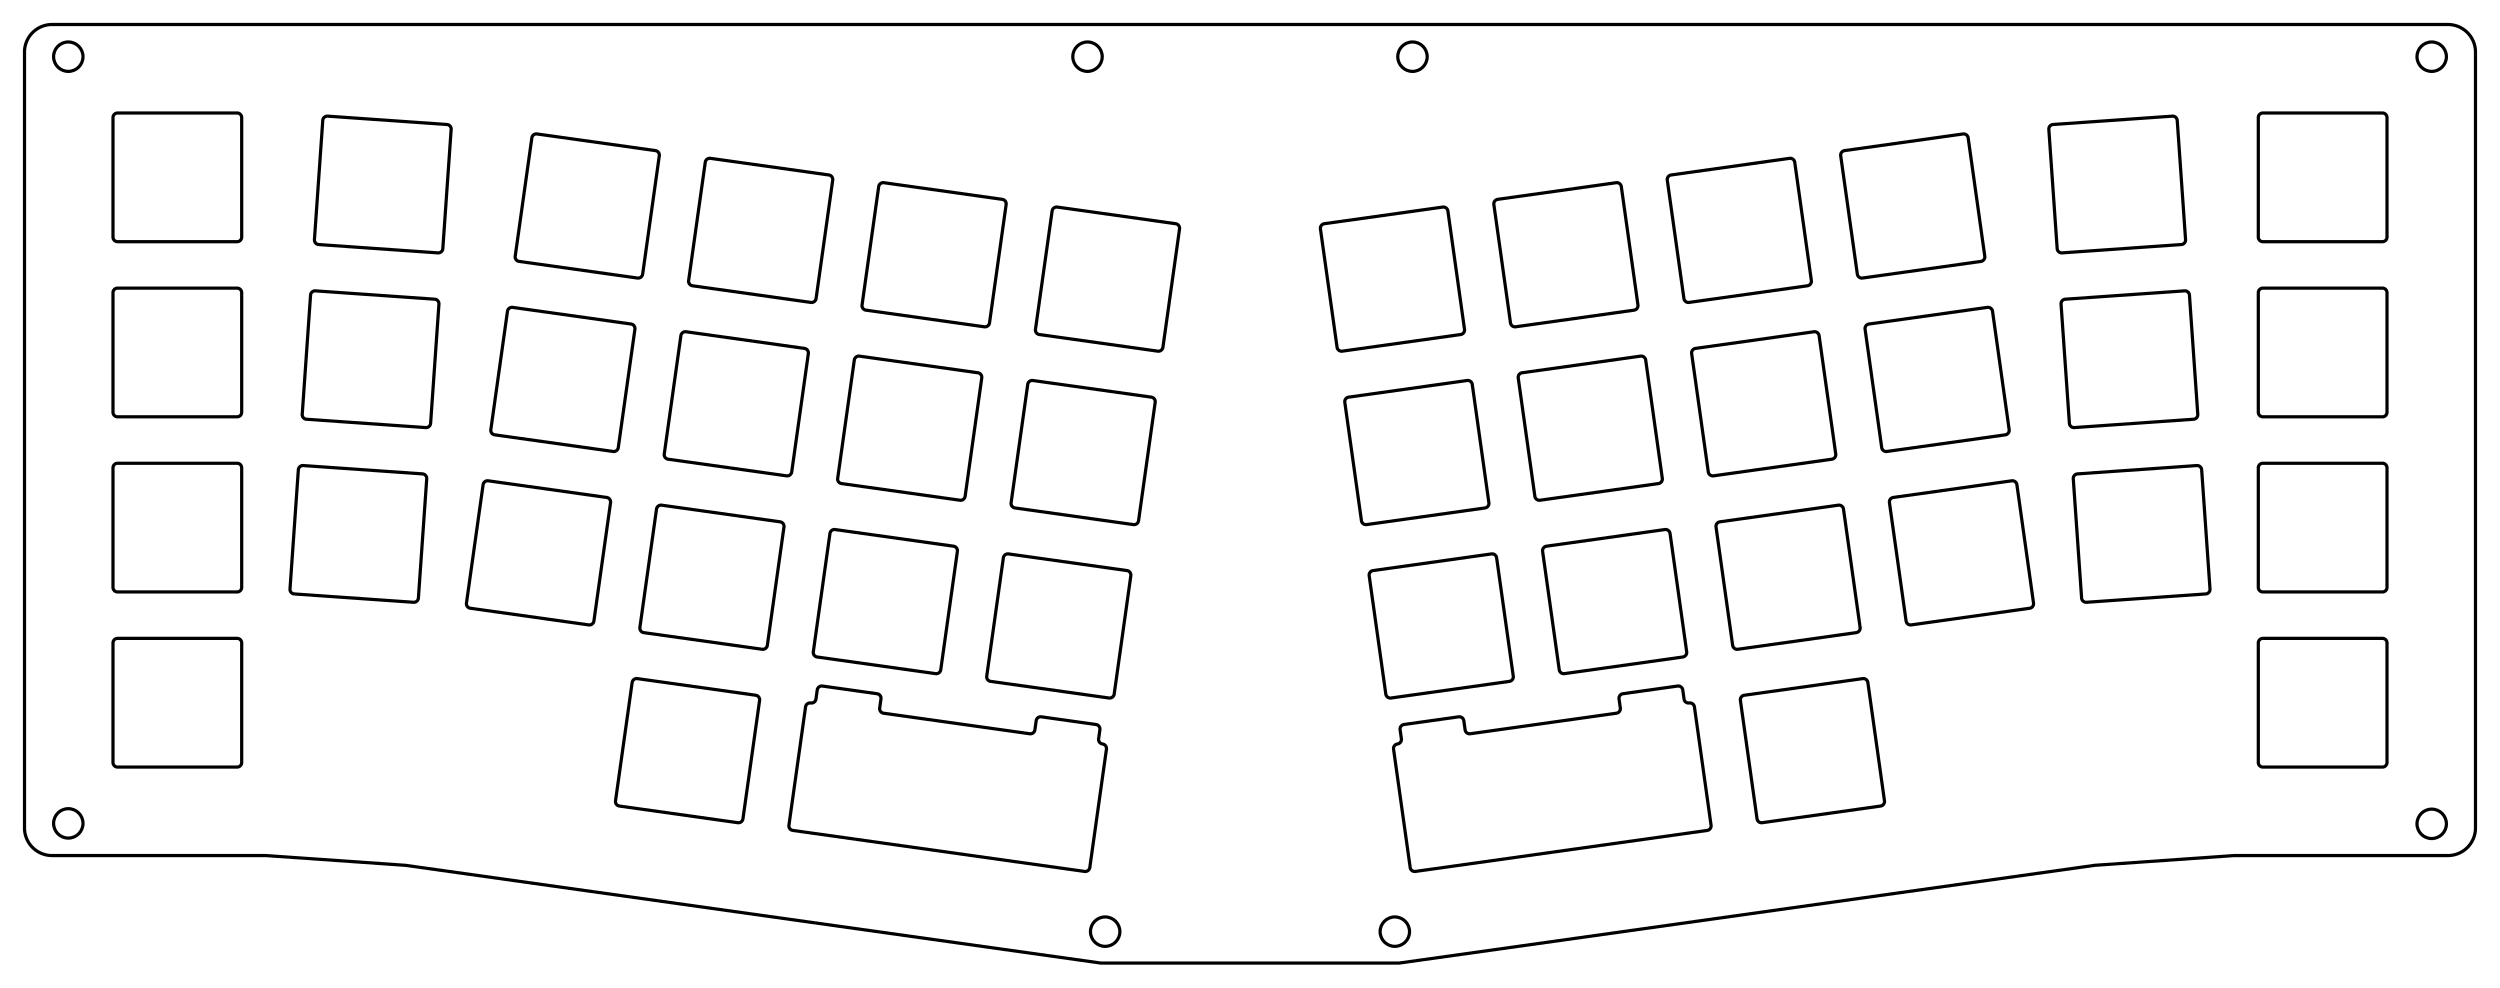 <?xml version="1.0"?>
<!DOCTYPE svg PUBLIC "-//W3C//DTD SVG 1.1//EN" "http://www.w3.org/Graphics/SVG/1.1/DTD/svg11.dtd">
<svg width="271.945mm" height="107.426mm" viewBox="0 0 271.945 107.426" xmlns="http://www.w3.org/2000/svg" version="1.1">
<g id="Sketch057" transform="translate(19.291,76.441) scale(1,-1)">
<circle cx="99.006" cy="70.275" r="1.6" stroke="#000000" stroke-width="0.35 px" style="stroke-width:0.35;stroke-miterlimit:4;stroke-dasharray:none;fill:none"/>
<circle cx="134.356" cy="70.275" r="1.6" stroke="#000000" stroke-width="0.35 px" style="stroke-width:0.35;stroke-miterlimit:4;stroke-dasharray:none;fill:none"/>
<circle cx="245.225" cy="70.275" r="1.6" stroke="#000000" stroke-width="0.35 px" style="stroke-width:0.35;stroke-miterlimit:4;stroke-dasharray:none;fill:none"/>
<circle cx="-11.862" cy="70.275" r="1.6" stroke="#000000" stroke-width="0.35 px" style="stroke-width:0.35;stroke-miterlimit:4;stroke-dasharray:none;fill:none"/>
<circle cx="-11.862" cy="-13.125" r="1.6" stroke="#000000" stroke-width="0.35 px" style="stroke-width:0.35;stroke-miterlimit:4;stroke-dasharray:none;fill:none"/>
<circle cx="245.225" cy="-13.175" r="1.6" stroke="#000000" stroke-width="0.35 px" style="stroke-width:0.35;stroke-miterlimit:4;stroke-dasharray:none;fill:none"/>
<circle cx="100.927" cy="-24.902" r="1.6" stroke="#000000" stroke-width="0.35 px" style="stroke-width:0.35;stroke-miterlimit:4;stroke-dasharray:none;fill:none"/>
<circle cx="132.436" cy="-24.902" r="1.6" stroke="#000000" stroke-width="0.35 px" style="stroke-width:0.35;stroke-miterlimit:4;stroke-dasharray:none;fill:none"/>
<title>b'CaseHoles001'</title>
</g>
<g id="Sketch058" transform="translate(19.291,76.441) scale(1,-1)">
<path id="Sketch058_w0000"  d="M -13.625 73.775 A 3 3 0 0 1 -16.625 70.775L -16.625 -13.625 A 3 3 0 0 1 -13.625 -16.625L 9.625 -16.625 L 24.79 -17.685 L 100.447 -28.318 L 132.916 -28.318 L 208.572 -17.685 L 223.738 -16.625 L 246.988 -16.625 A 3 3 0 0 1 249.987 -13.625L 249.987 70.775 A 3 3 0 0 1 246.987 73.775L -13.625 73.775 " stroke="#000000" stroke-width="0.35 px" style="stroke-width:0.35;stroke-miterlimit:4;stroke-dasharray:none;fill:none;fill-rule: evenodd "/>
<title>b'KeebBorder001'</title>
</g>
<g id="Sketch059" transform="translate(19.291,76.441) scale(1,-1)">
<path id="Sketch059_w0000"  d="M 184.014 41.195 A 0.5 0.5 0 0 1 183.588 40.63L 185.397 27.756 A 0.5 0.5 0 0 1 185.962 27.331L 198.836 29.14 A 0.5 0.5 0 0 1 199.261 29.705L 197.452 42.578 A 0.5 0.5 0 0 1 196.887 43.004L 184.014 41.195 " stroke="#000000" stroke-width="0.35 px" style="stroke-width:0.35;stroke-miterlimit:4;stroke-dasharray:none;fill:none;fill-rule: evenodd "/>
<path id="Sketch059_w0001"  d="M 186.665 22.33 A 0.5 0.5 0 0 1 186.239 21.765L 188.049 8.892 A 0.5 0.5 0 0 1 188.613 8.466L 201.487 10.276 A 0.5 0.5 0 0 1 201.912 10.84L 200.103 23.714 A 0.5 0.5 0 0 1 199.539 24.139L 186.665 22.33 " stroke="#000000" stroke-width="0.35 px" style="stroke-width:0.35;stroke-miterlimit:4;stroke-dasharray:none;fill:none;fill-rule: evenodd "/>
<path id="Sketch059_w0002"  d="M 181.363 60.059 A 0.5 0.5 0 0 1 180.937 59.495L 182.746 46.621 A 0.5 0.5 0 0 1 183.311 46.196L 196.184 48.005 A 0.5 0.5 0 0 1 196.61 48.569L 194.801 61.443 A 0.5 0.5 0 0 1 194.236 61.868L 181.363 60.059 " stroke="#000000" stroke-width="0.35 px" style="stroke-width:0.35;stroke-miterlimit:4;stroke-dasharray:none;fill:none;fill-rule: evenodd "/>
<path id="Sketch059_w0003"  d="M 165.149 38.543 A 0.5 0.5 0 0 1 164.724 37.979L 166.533 25.105 A 0.5 0.5 0 0 1 167.098 24.68L 179.971 26.489 A 0.5 0.5 0 0 1 180.397 27.054L 178.587 39.927 A 0.5 0.5 0 0 1 178.023 40.353L 165.149 38.543 " stroke="#000000" stroke-width="0.35 px" style="stroke-width:0.35;stroke-miterlimit:4;stroke-dasharray:none;fill:none;fill-rule: evenodd "/>
<path id="Sketch059_w0004"  d="M 167.8 19.679 A 0.5 0.5 0 0 1 167.375 19.114L 169.184 6.241 A 0.5 0.5 0 0 1 169.749 5.815L 182.622 7.624 A 0.5 0.5 0 0 1 183.048 8.189L 181.239 21.063 A 0.5 0.5 0 0 1 180.674 21.488L 167.8 19.679 " stroke="#000000" stroke-width="0.35 px" style="stroke-width:0.35;stroke-miterlimit:4;stroke-dasharray:none;fill:none;fill-rule: evenodd "/>
<path id="Sketch059_w0005"  d="M 162.498 57.408 A 0.5 0.5 0 0 1 162.072 56.843L 163.882 43.97 A 0.5 0.5 0 0 1 164.446 43.544L 177.32 45.354 A 0.5 0.5 0 0 1 177.745 45.918L 175.936 58.792 A 0.5 0.5 0 0 1 175.371 59.217L 162.498 57.408 " stroke="#000000" stroke-width="0.35 px" style="stroke-width:0.35;stroke-miterlimit:4;stroke-dasharray:none;fill:none;fill-rule: evenodd "/>
<path id="Sketch059_w0006"  d="M 127.42 33.241 A 0.5 0.5 0 0 1 126.994 32.676L 128.804 19.803 A 0.5 0.5 0 0 1 129.368 19.377L 142.242 21.186 A 0.5 0.5 0 0 1 142.667 21.751L 140.858 34.625 A 0.5 0.5 0 0 1 140.293 35.05L 127.42 33.241 " stroke="#000000" stroke-width="0.35 px" style="stroke-width:0.35;stroke-miterlimit:4;stroke-dasharray:none;fill:none;fill-rule: evenodd "/>
<path id="Sketch059_w0007"  d="M 130.071 14.376 A 0.5 0.5 0 0 1 129.646 13.812L 131.455 0.938 A 0.5 0.5 0 0 1 132.02 0.513L 144.893 2.322 A 0.5 0.5 0 0 1 145.319 2.887L 143.509 15.76 A 0.5 0.5 0 0 1 142.945 16.186L 130.071 14.376 " stroke="#000000" stroke-width="0.35 px" style="stroke-width:0.35;stroke-miterlimit:4;stroke-dasharray:none;fill:none;fill-rule: evenodd "/>
<path id="Sketch059_w0008"  d="M 124.769 52.106 A 0.5 0.5 0 0 1 124.343 51.541L 126.152 38.667 A 0.5 0.5 0 0 1 126.717 38.242L 139.591 40.051 A 0.5 0.5 0 0 1 140.016 40.616L 138.207 53.489 A 0.5 0.5 0 0 1 137.642 53.915L 124.769 52.106 " stroke="#000000" stroke-width="0.35 px" style="stroke-width:0.35;stroke-miterlimit:4;stroke-dasharray:none;fill:none;fill-rule: evenodd "/>
<path id="Sketch059_w0009"  d="M 146.285 35.892 A 0.5 0.5 0 0 1 145.859 35.328L 147.668 22.454 A 0.5 0.5 0 0 1 148.233 22.028L 161.106 23.838 A 0.5 0.5 0 0 1 161.532 24.402L 159.723 37.276 A 0.5 0.5 0 0 1 159.158 37.701L 146.285 35.892 " stroke="#000000" stroke-width="0.35 px" style="stroke-width:0.35;stroke-miterlimit:4;stroke-dasharray:none;fill:none;fill-rule: evenodd "/>
<path id="Sketch059_w0010"  d="M 148.936 17.028 A 0.5 0.5 0 0 1 148.51 16.463L 150.32 3.589 A 0.5 0.5 0 0 1 150.884 3.164L 163.758 4.973 A 0.5 0.5 0 0 1 164.183 5.538L 162.374 18.411 A 0.5 0.5 0 0 1 161.809 18.837L 148.936 17.028 " stroke="#000000" stroke-width="0.35 px" style="stroke-width:0.35;stroke-miterlimit:4;stroke-dasharray:none;fill:none;fill-rule: evenodd "/>
<path id="Sketch059_w0011"  d="M 143.633 54.757 A 0.5 0.5 0 0 1 143.208 54.192L 145.017 41.319 A 0.5 0.5 0 0 1 145.582 40.893L 158.455 42.702 A 0.5 0.5 0 0 1 158.881 43.267L 157.072 56.14 A 0.5 0.5 0 0 1 156.507 56.566L 143.633 54.757 " stroke="#000000" stroke-width="0.35 px" style="stroke-width:0.35;stroke-miterlimit:4;stroke-dasharray:none;fill:none;fill-rule: evenodd "/>
<path id="Sketch059_w0012"  d="M 183.89 2.198 A 0.5 0.5 0 0 1 183.325 2.623L 170.452 0.814 A 0.5 0.5 0 0 1 170.026 0.249L 171.835 -12.624 A 0.5 0.5 0 0 1 172.4 -13.05L 185.274 -11.24 A 0.5 0.5 0 0 1 185.699 -10.676L 183.89 2.198 " stroke="#000000" stroke-width="0.35 px" style="stroke-width:0.35;stroke-miterlimit:4;stroke-dasharray:none;fill:none;fill-rule: evenodd "/>
<path id="Sketch059_w0013"  d="M 165.025 -0.453 A 0.5 0.5 0 0 1 164.461 -0.028A 0.5 0.5 0 0 0 163.896 0.398L 163.757 1.388 A 0.5 0.5 0 0 1 163.192 1.814L 157.25 0.979 A 0.5 0.5 0 0 1 156.825 0.414L 156.964 -0.576 A 0.5 0.5 0 0 0 156.538 -1.141L 140.645 -3.375 A 0.5 0.5 0 0 0 140.08 -2.949L 139.941 -1.959 A 0.5 0.5 0 0 1 139.376 -1.534L 133.434 -2.369 A 0.5 0.5 0 0 1 133.009 -2.933L 133.148 -3.924 A 0.5 0.5 0 0 0 132.722 -4.488A 0.5 0.5 0 0 1 132.297 -5.053L 134.106 -17.926 A 0.5 0.5 0 0 1 134.671 -18.352L 166.409 -13.892 A 0.5 0.5 0 0 1 166.835 -13.327L 165.025 -0.453 " stroke="#000000" stroke-width="0.35 px" style="stroke-width:0.35;stroke-miterlimit:4;stroke-dasharray:none;fill:none;fill-rule: evenodd "/>
<path id="Sketch059_w0014"  d="M 15.024 44.802 A 0.5 0.5 0 0 1 14.491 44.338L 13.584 31.37 A 0.5 0.5 0 0 1 14.048 30.836L 27.016 29.93 A 0.5 0.5 0 0 1 27.55 30.393L 28.456 43.362 A 0.5 0.5 0 0 1 27.993 43.895L 15.024 44.802 " stroke="#000000" stroke-width="0.35 px" style="stroke-width:0.35;stroke-miterlimit:4;stroke-dasharray:none;fill:none;fill-rule: evenodd "/>
<path id="Sketch059_w0015"  d="M 13.695 25.799 A 0.5 0.5 0 0 1 13.162 25.335L 12.255 12.366 A 0.5 0.5 0 0 1 12.719 11.833L 25.687 10.926 A 0.5 0.5 0 0 1 26.221 11.39L 27.128 24.358 A 0.5 0.5 0 0 1 26.664 24.892L 13.695 25.799 " stroke="#000000" stroke-width="0.35 px" style="stroke-width:0.35;stroke-miterlimit:4;stroke-dasharray:none;fill:none;fill-rule: evenodd "/>
<path id="Sketch059_w0016"  d="M 16.353 63.806 A 0.5 0.5 0 0 1 15.819 63.342L 14.913 50.374 A 0.5 0.5 0 0 1 15.377 49.84L 28.345 48.933 A 0.5 0.5 0 0 1 28.878 49.397L 29.785 62.365 A 0.5 0.5 0 0 1 29.321 62.899L 16.353 63.806 " stroke="#000000" stroke-width="0.35 px" style="stroke-width:0.35;stroke-miterlimit:4;stroke-dasharray:none;fill:none;fill-rule: evenodd "/>
<path id="Sketch059_w0017"  d="M 205.37 43.895 A 0.5 0.5 0 0 1 204.906 43.362L 205.813 30.394 A 0.5 0.5 0 0 1 206.347 29.93L 219.315 30.836 A 0.5 0.5 0 0 1 219.779 31.37L 218.872 44.338 A 0.5 0.5 0 0 1 218.338 44.802L 205.37 43.895 " stroke="#000000" stroke-width="0.35 px" style="stroke-width:0.35;stroke-miterlimit:4;stroke-dasharray:none;fill:none;fill-rule: evenodd "/>
<path id="Sketch059_w0018"  d="M 206.699 24.892 A 0.5 0.5 0 0 1 206.235 24.358L 207.142 11.39 A 0.5 0.5 0 0 1 207.675 10.926L 220.644 11.833 A 0.5 0.5 0 0 1 221.108 12.367L 220.201 25.335 A 0.5 0.5 0 0 1 219.667 25.799L 206.699 24.892 " stroke="#000000" stroke-width="0.35 px" style="stroke-width:0.35;stroke-miterlimit:4;stroke-dasharray:none;fill:none;fill-rule: evenodd "/>
<path id="Sketch059_w0019"  d="M 204.041 62.899 A 0.5 0.5 0 0 1 203.577 62.365L 204.484 49.397 A 0.5 0.5 0 0 1 205.018 48.933L 217.986 49.84 A 0.5 0.5 0 0 1 218.45 50.374L 217.543 63.342 A 0.5 0.5 0 0 1 217.009 63.806L 204.041 62.899 " stroke="#000000" stroke-width="0.35 px" style="stroke-width:0.35;stroke-miterlimit:4;stroke-dasharray:none;fill:none;fill-rule: evenodd "/>
<path id="Sketch059_w0020"  d="M 226.863 7 A 0.5 0.5 0 0 1 226.363 6.5L 226.363 -6.5 A 0.5 0.5 0 0 1 226.863 -7L 239.863 -7 A 0.5 0.5 0 0 1 240.363 -6.5L 240.363 6.5 A 0.5 0.5 0 0 1 239.863 7L 226.863 7 " stroke="#000000" stroke-width="0.35 px" style="stroke-width:0.35;stroke-miterlimit:4;stroke-dasharray:none;fill:none;fill-rule: evenodd "/>
<path id="Sketch059_w0021"  d="M 226.863 26.05 A 0.5 0.5 0 0 1 226.363 25.55L 226.363 12.55 A 0.5 0.5 0 0 1 226.863 12.05L 239.863 12.05 A 0.5 0.5 0 0 1 240.363 12.55L 240.363 25.55 A 0.5 0.5 0 0 1 239.863 26.05L 226.863 26.05 " stroke="#000000" stroke-width="0.35 px" style="stroke-width:0.35;stroke-miterlimit:4;stroke-dasharray:none;fill:none;fill-rule: evenodd "/>
<path id="Sketch059_w0022"  d="M 226.863 45.1 A 0.5 0.5 0 0 1 226.363 44.6L 226.363 31.6 A 0.5 0.5 0 0 1 226.863 31.1L 239.863 31.1 A 0.5 0.5 0 0 1 240.363 31.6L 240.363 44.6 A 0.5 0.5 0 0 1 239.863 45.1L 226.863 45.1 " stroke="#000000" stroke-width="0.35 px" style="stroke-width:0.35;stroke-miterlimit:4;stroke-dasharray:none;fill:none;fill-rule: evenodd "/>
<path id="Sketch059_w0023"  d="M 226.863 64.15 A 0.5 0.5 0 0 1 226.363 63.65L 226.363 50.65 A 0.5 0.5 0 0 1 226.863 50.15L 239.863 50.15 A 0.5 0.5 0 0 1 240.363 50.65L 240.363 63.65 A 0.5 0.5 0 0 1 239.863 64.15L 226.863 64.15 " stroke="#000000" stroke-width="0.35 px" style="stroke-width:0.35;stroke-miterlimit:4;stroke-dasharray:none;fill:none;fill-rule: evenodd "/>
<path id="Sketch059_w0024"  d="M -6.5 7.0 A 0.5 0.5 0 0 1 -7 6.5L -7.0 -6.5 A 0.5 0.5 0 0 1 -6.5 -7L 6.5 -7 A 0.5 0.5 0 0 1 7 -6.5L 7 6.5 A 0.5 0.5 0 0 1 6.5 7L -6.5 7.0 " stroke="#000000" stroke-width="0.35 px" style="stroke-width:0.35;stroke-miterlimit:4;stroke-dasharray:none;fill:none;fill-rule: evenodd "/>
<path id="Sketch059_w0025"  d="M -6.5 26.05 A 0.5 0.5 0 0 1 -7 25.55L -7.0 12.55 A 0.5 0.5 0 0 1 -6.5 12.05L 6.5 12.05 A 0.5 0.5 0 0 1 7 12.55L 7 25.55 A 0.5 0.5 0 0 1 6.5 26.05L -6.5 26.05 " stroke="#000000" stroke-width="0.35 px" style="stroke-width:0.35;stroke-miterlimit:4;stroke-dasharray:none;fill:none;fill-rule: evenodd "/>
<path id="Sketch059_w0026"  d="M -6.5 45.1 A 0.5 0.5 0 0 1 -7 44.6L -7 31.6 A 0.5 0.5 0 0 1 -6.5 31.1L 6.5 31.1 A 0.5 0.5 0 0 1 7 31.6L 7 44.6 A 0.5 0.5 0 0 1 6.5 45.1L -6.5 45.1 " stroke="#000000" stroke-width="0.35 px" style="stroke-width:0.35;stroke-miterlimit:4;stroke-dasharray:none;fill:none;fill-rule: evenodd "/>
<path id="Sketch059_w0027"  d="M -6.5 64.15 A 0.5 0.5 0 0 1 -7 63.65L -7 50.65 A 0.5 0.5 0 0 1 -6.5 50.15L 6.5 50.15 A 0.5 0.5 0 0 1 7 50.65L 7 63.65 A 0.5 0.5 0 0 1 6.5 64.15L -6.5 64.15 " stroke="#000000" stroke-width="0.35 px" style="stroke-width:0.35;stroke-miterlimit:4;stroke-dasharray:none;fill:none;fill-rule: evenodd "/>
<path id="Sketch059_w0028"  d="M 74.204 37.701 A 0.5 0.5 0 0 1 73.64 37.276L 71.83 24.402 A 0.5 0.5 0 0 1 72.256 23.838L 85.13 22.028 A 0.5 0.5 0 0 1 85.694 22.454L 87.503 35.327 A 0.5 0.5 0 0 1 87.078 35.892L 74.204 37.701 " stroke="#000000" stroke-width="0.35 px" style="stroke-width:0.35;stroke-miterlimit:4;stroke-dasharray:none;fill:none;fill-rule: evenodd "/>
<path id="Sketch059_w0029"  d="M 71.553 18.837 A 0.5 0.5 0 0 1 70.989 18.411L 69.179 5.538 A 0.5 0.5 0 0 1 69.605 4.973L 82.478 3.164 A 0.5 0.5 0 0 1 83.043 3.589L 84.852 16.463 A 0.5 0.5 0 0 1 84.427 17.028L 71.553 18.837 " stroke="#000000" stroke-width="0.35 px" style="stroke-width:0.35;stroke-miterlimit:4;stroke-dasharray:none;fill:none;fill-rule: evenodd "/>
<path id="Sketch059_w0030"  d="M 76.856 56.566 A 0.5 0.5 0 0 1 76.291 56.141L 74.482 43.267 A 0.5 0.5 0 0 1 74.907 42.702L 87.781 40.893 A 0.5 0.5 0 0 1 88.346 41.319L 90.155 54.192 A 0.5 0.5 0 0 1 89.729 54.757L 76.856 56.566 " stroke="#000000" stroke-width="0.35 px" style="stroke-width:0.35;stroke-miterlimit:4;stroke-dasharray:none;fill:none;fill-rule: evenodd "/>
<path id="Sketch059_w0031"  d="M 55.34 40.353 A 0.5 0.5 0 0 1 54.775 39.927L 52.966 27.054 A 0.5 0.5 0 0 1 53.391 26.489L 66.265 24.68 A 0.5 0.5 0 0 1 66.83 25.105L 68.639 37.979 A 0.5 0.5 0 0 1 68.213 38.543L 55.34 40.353 " stroke="#000000" stroke-width="0.35 px" style="stroke-width:0.35;stroke-miterlimit:4;stroke-dasharray:none;fill:none;fill-rule: evenodd "/>
<path id="Sketch059_w0032"  d="M 52.689 21.488 A 0.5 0.5 0 0 1 52.124 21.062L 50.315 8.189 A 0.5 0.5 0 0 1 50.74 7.624L 63.614 5.815 A 0.5 0.5 0 0 1 64.178 6.241L 65.988 19.114 A 0.5 0.5 0 0 1 65.562 19.679L 52.689 21.488 " stroke="#000000" stroke-width="0.35 px" style="stroke-width:0.35;stroke-miterlimit:4;stroke-dasharray:none;fill:none;fill-rule: evenodd "/>
<path id="Sketch059_w0033"  d="M 57.991 59.217 A 0.5 0.5 0 0 1 57.426 58.792L 55.617 45.918 A 0.5 0.5 0 0 1 56.043 45.353L 68.916 43.544 A 0.5 0.5 0 0 1 69.481 43.97L 71.29 56.843 A 0.5 0.5 0 0 1 70.865 57.408L 57.991 59.217 " stroke="#000000" stroke-width="0.35 px" style="stroke-width:0.35;stroke-miterlimit:4;stroke-dasharray:none;fill:none;fill-rule: evenodd "/>
<path id="Sketch059_w0034"  d="M 93.069 35.05 A 0.5 0.5 0 0 1 92.504 34.625L 90.695 21.751 A 0.5 0.5 0 0 1 91.121 21.186L 103.994 19.377 A 0.5 0.5 0 0 1 104.559 19.803L 106.368 32.676 A 0.5 0.5 0 0 1 105.943 33.241L 93.069 35.05 " stroke="#000000" stroke-width="0.35 px" style="stroke-width:0.35;stroke-miterlimit:4;stroke-dasharray:none;fill:none;fill-rule: evenodd "/>
<path id="Sketch059_w0035"  d="M 90.418 16.186 A 0.5 0.5 0 0 1 89.853 15.76L 88.044 2.887 A 0.5 0.5 0 0 1 88.469 2.322L 101.343 0.513 A 0.5 0.5 0 0 1 101.908 0.938L 103.717 13.812 A 0.5 0.5 0 0 1 103.291 14.376L 90.418 16.186 " stroke="#000000" stroke-width="0.35 px" style="stroke-width:0.35;stroke-miterlimit:4;stroke-dasharray:none;fill:none;fill-rule: evenodd "/>
<path id="Sketch059_w0036"  d="M 95.72 53.915 A 0.5 0.5 0 0 1 95.156 53.489L 93.346 40.616 A 0.5 0.5 0 0 1 93.772 40.051L 106.645 38.242 A 0.5 0.5 0 0 1 107.21 38.667L 109.019 51.541 A 0.5 0.5 0 0 1 108.594 52.105L 95.72 53.915 " stroke="#000000" stroke-width="0.35 px" style="stroke-width:0.35;stroke-miterlimit:4;stroke-dasharray:none;fill:none;fill-rule: evenodd "/>
<path id="Sketch059_w0037"  d="M 36.475 43.004 A 0.5 0.5 0 0 1 35.91 42.578L 34.101 29.705 A 0.5 0.5 0 0 1 34.527 29.14L 47.4 27.331 A 0.5 0.5 0 0 1 47.965 27.756L 49.774 40.63 A 0.5 0.5 0 0 1 49.349 41.195L 36.475 43.004 " stroke="#000000" stroke-width="0.35 px" style="stroke-width:0.35;stroke-miterlimit:4;stroke-dasharray:none;fill:none;fill-rule: evenodd "/>
<path id="Sketch059_w0038"  d="M 33.824 24.139 A 0.5 0.5 0 0 1 33.259 23.714L 31.45 10.84 A 0.5 0.5 0 0 1 31.876 10.276L 44.749 8.466 A 0.5 0.5 0 0 1 45.314 8.892L 47.123 21.765 A 0.5 0.5 0 0 1 46.697 22.33L 33.824 24.139 " stroke="#000000" stroke-width="0.35 px" style="stroke-width:0.35;stroke-miterlimit:4;stroke-dasharray:none;fill:none;fill-rule: evenodd "/>
<path id="Sketch059_w0039"  d="M 39.126 61.869 A 0.5 0.5 0 0 1 38.562 61.443L 36.753 48.57 A 0.5 0.5 0 0 1 37.178 48.005L 50.052 46.196 A 0.5 0.5 0 0 1 50.616 46.621L 52.426 59.495 A 0.5 0.5 0 0 1 52 60.059L 39.126 61.869 " stroke="#000000" stroke-width="0.35 px" style="stroke-width:0.35;stroke-miterlimit:4;stroke-dasharray:none;fill:none;fill-rule: evenodd "/>
<path id="Sketch059_w0040"  d="M 63.336 0.249 A 0.5 0.5 0 0 1 62.911 0.814L 50.037 2.623 A 0.5 0.5 0 0 1 49.473 2.198L 47.663 -10.676 A 0.5 0.5 0 0 1 48.089 -11.24L 60.962 -13.05 A 0.5 0.5 0 0 1 61.527 -12.624L 63.336 0.249 " stroke="#000000" stroke-width="0.35 px" style="stroke-width:0.35;stroke-miterlimit:4;stroke-dasharray:none;fill:none;fill-rule: evenodd "/>
<path id="Sketch059_w0041"  d="M 101.066 -5.053 A 0.5 0.5 0 0 1 100.64 -4.488A 0.5 0.5 0 0 0 100.215 -3.924L 100.354 -2.933 A 0.5 0.5 0 0 1 99.928 -2.369L 93.987 -1.534 A 0.5 0.5 0 0 1 93.422 -1.959L 93.283 -2.949 A 0.5 0.5 0 0 0 92.718 -3.375L 76.824 -1.141 A 0.5 0.5 0 0 0 76.399 -0.576L 76.538 0.414 A 0.5 0.5 0 0 1 76.112 0.979L 70.171 1.814 A 0.5 0.5 0 0 1 69.606 1.388L 69.467 0.398 A 0.5 0.5 0 0 0 68.902 -0.028A 0.5 0.5 0 0 1 68.337 -0.453L 66.528 -13.327 A 0.5 0.5 0 0 1 66.954 -13.892L 98.692 -18.352 A 0.5 0.5 0 0 1 99.256 -17.927L 101.066 -5.053 " stroke="#000000" stroke-width="0.35 px" style="stroke-width:0.35;stroke-miterlimit:4;stroke-dasharray:none;fill:none;fill-rule: evenodd "/>
<title>b'Switches001'</title>
</g>
</svg>